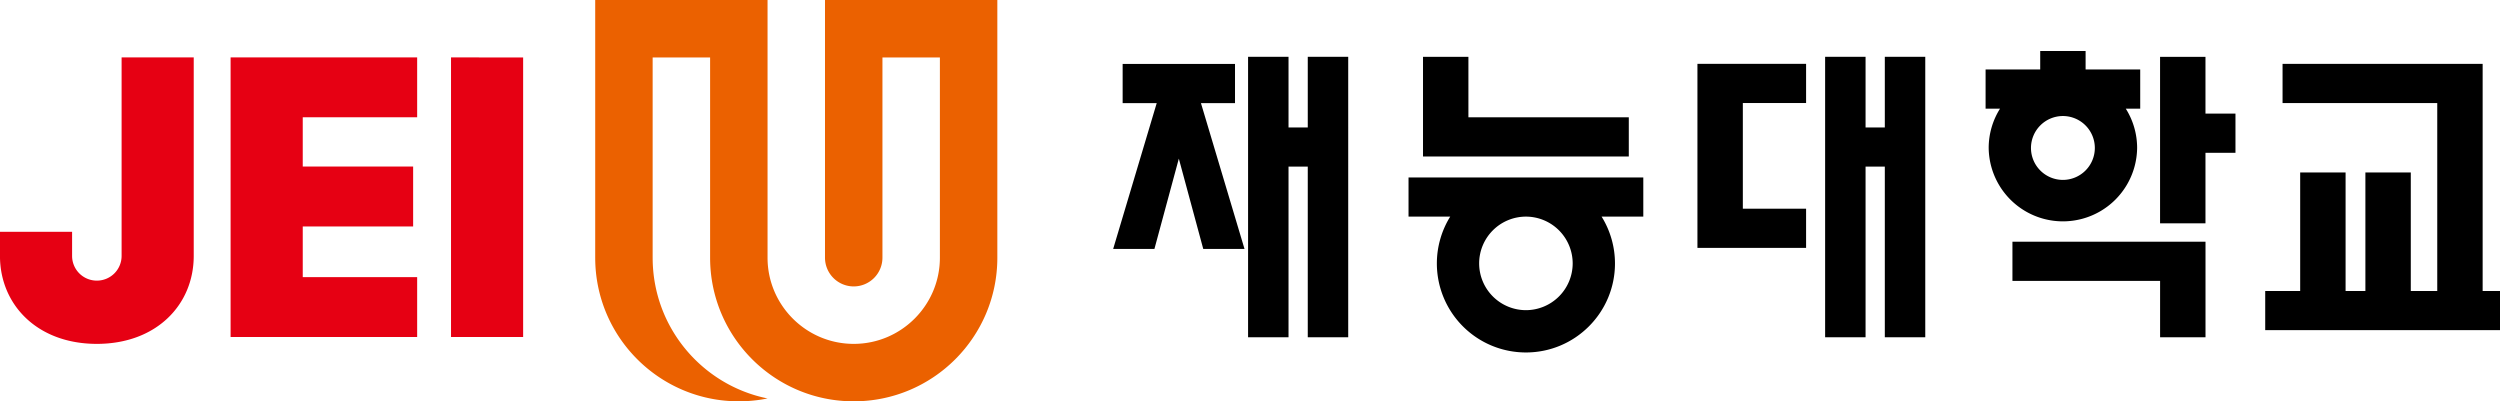 <svg xmlns="http://www.w3.org/2000/svg" width="481.353mm" height="77.256mm" viewBox="0 0 481.353 77.256"><g style="stroke-width:.194"><g style="stroke-width:.194"><path d="M0 0h-16.986v6.404h-4.808V-4.151H0Z" style="fill:#000;fill-opacity:1;fill-rule:nonzero;stroke:none;stroke-width:.194" transform="matrix(1.818 0 0 -1.818 313.61 22.585)"/></g><g style="stroke-width:.194"><path d="M0 0a4.96 4.96 0 0 0 4.953-4.954A4.96 4.96 0 0 0 0-9.907a4.96 4.96 0 0 0-4.953 4.953A4.96 4.96 0 0 0 0 0m-12.432 0h4.415a9.4 9.4 0 0 1-1.415-4.954A9.43 9.43 0 0 1 0-14.387c5.209 0 9.432 4.223 9.432 9.433A9.4 9.4 0 0 1 8.016 0h4.416v4.15h-24.864z" style="fill:#000;fill-opacity:1;fill-rule:nonzero;stroke:none;stroke-width:.194" transform="matrix(1.818 0 0 -1.818 293.802 41.708)"/></g><g style="stroke-width:.194"><path d="M0 0h-2.038v7.478h-4.284v-29.704h4.284V-4.15H0v-18.076h4.284V7.478H0Z" style="fill:#000;fill-opacity:1;fill-rule:nonzero;stroke:none;stroke-width:.194" transform="matrix(1.818 0 0 -1.818 251.799 24.537)"/></g><g style="stroke-width:.194"><path d="M0 0v4.15h-11.9V0h3.608l-4.613-15.444h4.369l2.586 9.565 2.587-9.565h4.37L-3.607 0Z" style="fill:#000;fill-opacity:1;fill-rule:nonzero;stroke:none;stroke-width:.194" transform="matrix(1.818 0 0 -1.818 237.79 19.857)"/></g><g style="stroke-width:.194"><path d="M0 0h-2.039v7.478h-4.283v-29.704h4.283V-4.15H0v-18.076h4.284V7.478H0Z" style="fill:#000;fill-opacity:1;fill-rule:nonzero;stroke:none;stroke-width:.194" transform="matrix(1.818 0 0 -1.818 362.905 24.537)"/></g><g style="stroke-width:.194"><path d="M0 0h-4.809v-17.631H0v7.469h3.177v4.152H0Z" style="fill:#000;fill-opacity:1;fill-rule:nonzero;stroke:none;stroke-width:.194" transform="matrix(1.818 0 0 -1.818 424.644 10.946)"/></g><g style="stroke-width:.194"><path d="M0 0a3.386 3.386 0 0 0 3.382 3.383A3.386 3.386 0 0 0 6.763 0a3.386 3.386 0 0 0-3.381-3.382A3.386 3.386 0 0 0 0 0m11.242 0a7.8 7.8 0 0 1-1.202 4.163h1.529v4.15H5.785v1.96H.978v-1.96h-5.785v-4.15h1.529A7.8 7.8 0 0 1-4.479 0a7.861 7.861 0 0 1 15.721 0" style="fill:#000;fill-opacity:1;fill-rule:nonzero;stroke:none;stroke-width:.194" transform="matrix(1.818 0 0 -1.818 391.047 28.49)"/></g><g style="stroke-width:.194"><path d="M0 0h15.638v-5.971h4.809V4.15H0Z" style="fill:#000;fill-opacity:1;fill-rule:nonzero;stroke:none;stroke-width:.194" transform="matrix(1.818 0 0 -1.818 387.478 54.084)"/></g><g style="stroke-width:.194"><path d="M0 0v24.05h-21.191v-4.151h16.383V0H-7.61v12.554h-4.808V0h-2.098v12.554h-4.809V0h-3.703v-4.15H1.838V0Z" style="fill:#000;fill-opacity:1;fill-rule:nonzero;stroke:none;stroke-width:.194" transform="matrix(1.818 0 0 -1.818 478.012 56.026)"/></g><g style="stroke-width:.194"><path d="M0 0h11.507v4.15H4.808v11.192h6.699v4.15H0Z" style="fill:#000;fill-opacity:1;fill-rule:nonzero;stroke:none;stroke-width:.194" transform="matrix(1.818 0 0 -1.818 326.827 47.728)"/></g><g style="stroke-width:.194"><path d="M0 0v-6.34h-12.117v-5.218H-.426V-17.9h-11.691v-5.367H0v-6.341h-19.758V0Z" style="fill:#e60013;fill-opacity:1;fill-rule:nonzero;stroke:none;stroke-width:.194" transform="matrix(1.818 0 0 -1.818 80.32 11.057)"/></g><g style="stroke-width:.194"><path d="m0 0 7.638-.002v-29.607H0Z" style="fill:#e60013;fill-opacity:1;fill-rule:nonzero;stroke:none;stroke-width:.194" transform="matrix(1.818 0 0 -1.818 86.84 11.057)"/></g><g style="stroke-width:.194"><path d="M0 0h7.639v-21.026c0-5.14-3.923-9.311-10.261-9.311-6.336 0-10.259 4.171-10.259 9.311v2.557h7.638v-2.557a2.614 2.614 0 0 1 2.621-2.612A2.614 2.614 0 0 1 0-21.026z" style="fill:#e60013;fill-opacity:1;fill-rule:nonzero;stroke:none;stroke-width:.194" transform="matrix(1.818 0 0 -1.818 23.413 11.057)"/></g><g style="stroke-width:.194"><path d="M0 0v-27.293a3.046 3.046 0 0 1 3.043-3.042 3.047 3.047 0 0 1 3.041 3.044v21.207h6.084v-21.207c0-5.035-4.094-9.128-9.125-9.128-5.032 0-9.127 4.093-9.127 9.126V0h-18.253v-27.292h.001c0-8.401 6.81-15.211 15.21-15.211 1.042 0 2.059.106 3.042.305-6.942 1.41-12.168 7.546-12.168 14.905v.001h-.001v21.208h6.085v-21.208c0-8.401 6.81-15.211 15.211-15.211 8.399 0 15.209 6.81 15.209 15.21V0Z" style="fill:#eb6100;fill-opacity:1;fill-rule:nonzero;stroke:none;stroke-width:.194" transform="matrix(1.818 0 0 -1.818 158.846 0)"/></g></g></svg>